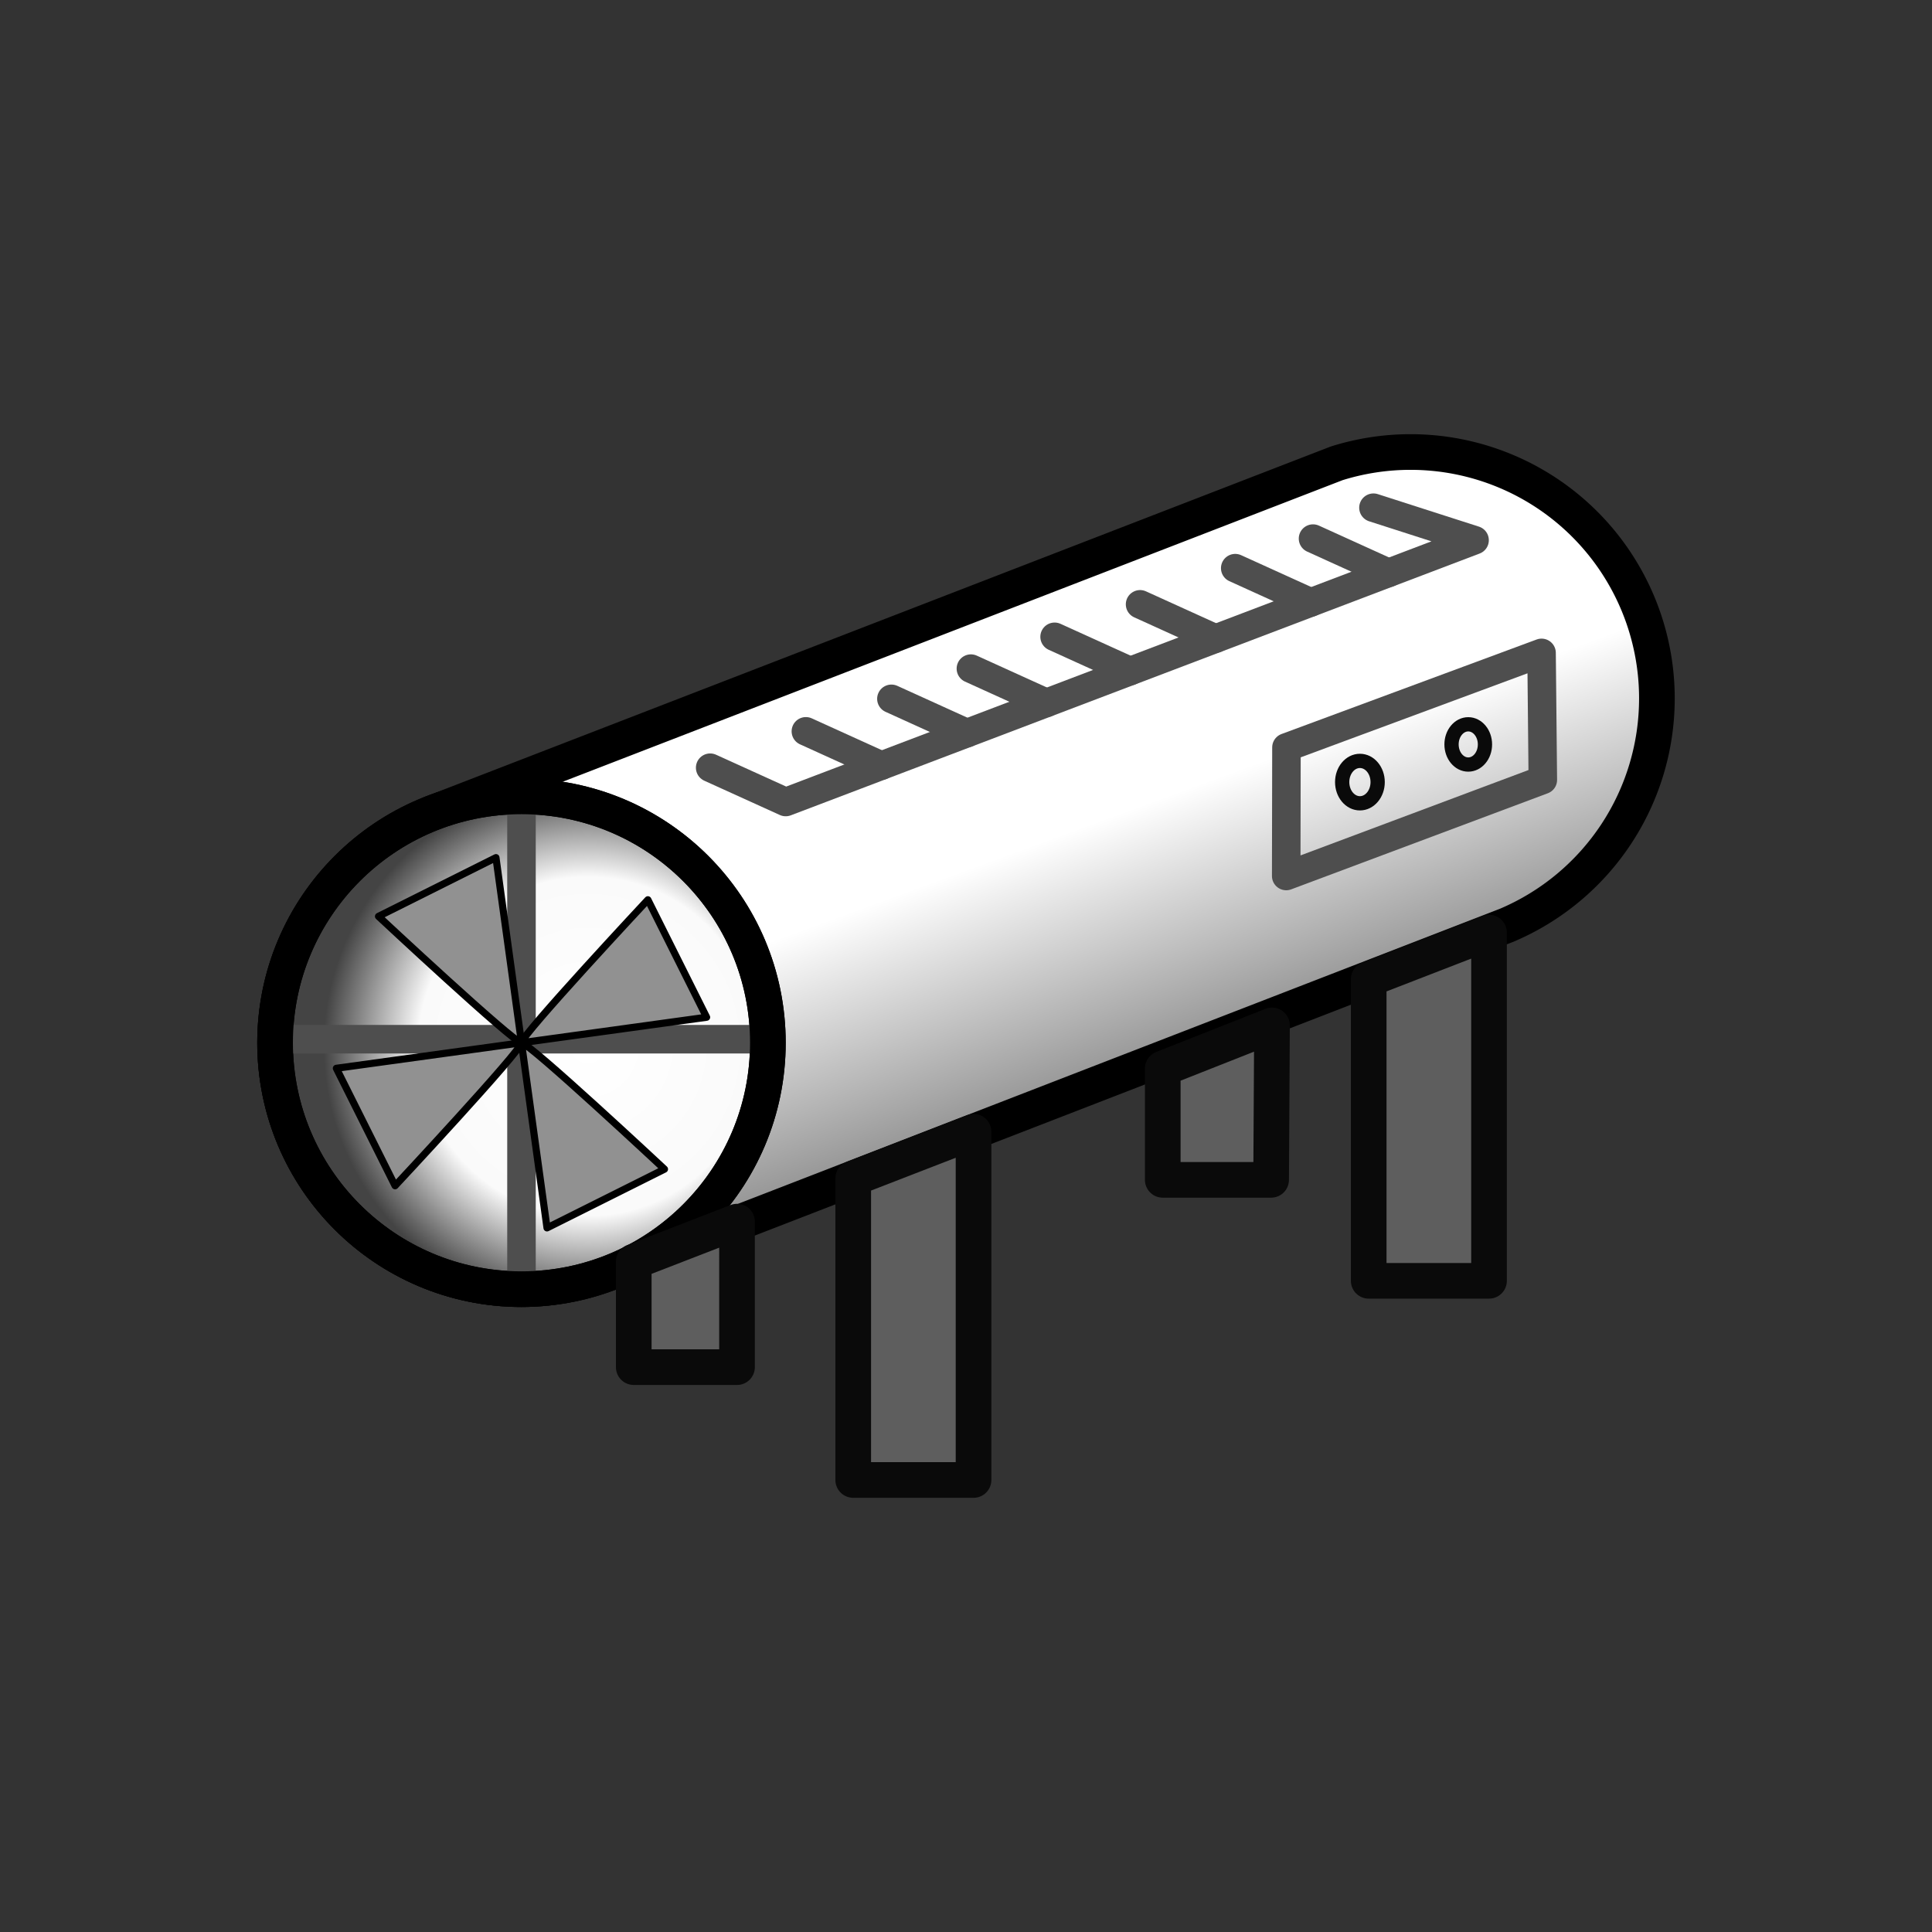 <?xml version="1.0" encoding="UTF-8" standalone="no"?>
<!-- Created with Inkscape (http://www.inkscape.org/) -->

<svg
   width="512"
   height="512"
   viewBox="0 0 135.467 135.467"
   version="1.1"
   id="svg1"
   inkscape:version="1.3.2 (091e20e, 2023-11-25, custom)"
   sodipodi:docname="MSS_TurboEncabulator.svg"
   inkscape:export-filename="MSS_TurboEncabulator.png"
   inkscape:export-xdpi="96"
   inkscape:export-ydpi="96"
   xmlns:inkscape="http://www.inkscape.org/namespaces/inkscape"
   xmlns:sodipodi="http://sodipodi.sourceforge.net/DTD/sodipodi-0.dtd"
   xmlns:xlink="http://www.w3.org/1999/xlink"
   xmlns="http://www.w3.org/2000/svg"
   xmlns:svg="http://www.w3.org/2000/svg">
  <rect x="0" y="0" width="135.467" height="135.467" fill="#333333" stroke="none"/>
  <sodipodi:namedview
     id="namedview1"
     pagecolor="#ffffff"
     bordercolor="#000000"
     borderopacity="0.25"
     inkscape:showpageshadow="2"
     inkscape:pageopacity="0.0"
     inkscape:pagecheckerboard="0"
     inkscape:deskcolor="#d1d1d1"
     inkscape:document-units="mm"
     inkscape:zoom="1.0449705"
     inkscape:cx="266.99317"
     inkscape:cy="285.65399"
     inkscape:window-width="2560"
     inkscape:window-height="1369"
     inkscape:window-x="2552"
     inkscape:window-y="-8"
     inkscape:window-maximized="1"
     inkscape:current-layer="layer1" />
  <defs
     id="defs1">
    <linearGradient
       id="linearGradient11"
       inkscape:collect="always">
      <stop
         style="stop-color:#ffffff;stop-opacity:1;"
         offset="0"
         id="stop11" />
      <stop
         style="stop-color:#fafafa;stop-opacity:1;"
         offset="0.641"
         id="stop13" />
      <stop
         style="stop-color:#444444;stop-opacity:1;"
         offset="1"
         id="stop12" />
    </linearGradient>
    <linearGradient
       id="linearGradient9"
       inkscape:collect="always">
      <stop
         style="stop-color:#939393;stop-opacity:1;"
         offset="0"
         id="stop9" />
      <stop
         style="stop-color:#ffffff;stop-opacity:1;"
         offset="1"
         id="stop10" />
    </linearGradient>
    <linearGradient
       inkscape:collect="always"
       xlink:href="#linearGradient9"
       id="linearGradient10"
       x1="68.471"
       y1="67.289"
       x2="62.512"
       y2="51.038"
       gradientUnits="userSpaceOnUse" />
    <radialGradient
       inkscape:collect="always"
       xlink:href="#linearGradient11"
       id="radialGradient12"
       cx="35.181"
       cy="63.719"
       fx="35.181"
       fy="63.719"
       r="18.527"
       gradientUnits="userSpaceOnUse" />
  </defs>
  <g
     inkscape:label="Layer 1"
     inkscape:groupmode="layer"
     id="layer1">
    <g
       id="g26"
       transform="translate(6.039,9.647)">
      <path
         id="path1-6-5"
         style="display:inline;fill:url(#linearGradient10);fill-opacity:1;stroke:#000000;stroke-width:2.5;stroke-linecap:round;stroke-linejoin:round;stroke-miterlimit:4.2"
         d="m 92.862,22.047 a 17.277,17.277 0 0 0 -5.182,0.796 l -63.616,24.603 0.014,0.035 a 17.277,17.277 0 0 0 -10.829,15.988 17.277,17.277 0 0 0 17.277,17.277 17.277,17.277 0 0 0 6.804,-1.423 l 0.009,0.022 62.264,-24.114 A 17.277,17.277 0 0 0 110.139,39.324 17.277,17.277 0 0 0 92.862,22.047 Z" />
      <circle
         style="fill:url(#radialGradient12);fill-opacity:1;stroke:#000000;stroke-width:2.5;stroke-linecap:round;stroke-linejoin:round;stroke-miterlimit:4.2"
         id="path1-6"
         cx="30.526"
         cy="63.469"
         r="17.277" />
      <g
         id="g18">
        <path
           style="fill:none;fill-opacity:1;stroke:#4e4e4e;stroke-width:2;stroke-linecap:round;stroke-linejoin:round;stroke-miterlimit:4.2;stroke-dasharray:none;stroke-opacity:1"
           d="M 30.526,63.469 V 46.192"
           id="path13" />
        <path
           style="fill:none;fill-opacity:1;stroke:#4e4e4e;stroke-width:2;stroke-linecap:round;stroke-linejoin:round;stroke-miterlimit:4.2;stroke-dasharray:none;stroke-opacity:1"
           d="M 47.783,63.219 H 30.506"
           id="path13-3" />
        <path
           style="fill:none;fill-opacity:1;stroke:#4e4e4e;stroke-width:2;stroke-linecap:round;stroke-linejoin:round;stroke-miterlimit:4.2;stroke-dasharray:none;stroke-opacity:1"
           d="M 30.526,80.662 V 63.385"
           id="path13-4" />
        <path
           style="fill:none;fill-opacity:1;stroke:#4e4e4e;stroke-width:2;stroke-linecap:round;stroke-linejoin:round;stroke-miterlimit:4.2;stroke-dasharray:none;stroke-opacity:1"
           d="M 30.506,63.219 H 13.229"
           id="path13-41" />
      </g>
      <g
         id="g19">
        <path
           style="fill:#919191;fill-opacity:1;stroke:#000000;stroke-width:0.5;stroke-linecap:round;stroke-linejoin:round;stroke-miterlimit:4.2;stroke-dasharray:none"
           d="m 30.526,63.469 c -0.537,0 -10.026,-8.863 -10.026,-8.863 l 8.236,-4.118 z"
           id="path10" />
        <path
           style="fill:#919191;fill-opacity:1;stroke:#000000;stroke-width:0.5;stroke-linecap:round;stroke-linejoin:round;stroke-miterlimit:4.2;stroke-dasharray:none"
           d="m 30.526,63.469 c 0,-0.537 8.863,-10.026 8.863,-10.026 l 4.118,8.236 z"
           id="path10-1" />
        <path
           style="fill:#919191;fill-opacity:1;stroke:#000000;stroke-width:0.5;stroke-linecap:round;stroke-linejoin:round;stroke-miterlimit:4.2;stroke-dasharray:none"
           d="m 30.526,63.469 c 0.537,0 10.026,8.863 10.026,8.863 l -8.236,4.118 z"
           id="path10-1-4" />
        <path
           style="fill:#919191;fill-opacity:1;stroke:#000000;stroke-width:0.5;stroke-linecap:round;stroke-linejoin:round;stroke-miterlimit:4.2;stroke-dasharray:none"
           d="m 30.526,63.469 c 0,0.537 -8.863,10.026 -8.863,10.026 l -4.118,-8.236 z"
           id="path10-1-7" />
      </g>
      <circle
         style="fill:none;fill-opacity:0.649;stroke:#000000;stroke-width:2.5;stroke-linecap:round;stroke-linejoin:round;stroke-miterlimit:4.2"
         id="path1-6-3-9"
         cx="30.526"
         cy="63.469"
         r="17.277" />
      <path
         style="fill:none;fill-opacity:1;stroke:#4e4e4e;stroke-width:2;stroke-linecap:round;stroke-linejoin:round;stroke-miterlimit:4.2;stroke-dasharray:none;stroke-opacity:1"
         d="m 43.756,44.183 5.297,2.405 48.301,-18.357 -7.09,-2.279"
         id="path19" />
      <path
         style="fill:none;fill-opacity:1;stroke:#4e4e4e;stroke-width:2;stroke-linecap:round;stroke-linejoin:round;stroke-miterlimit:4.2;stroke-dasharray:none;stroke-opacity:1"
         d="m 50.467,41.632 5.297,2.405"
         id="path20" />
      <path
         style="fill:none;fill-opacity:1;stroke:#4e4e4e;stroke-width:2;stroke-linecap:round;stroke-linejoin:round;stroke-miterlimit:4.2;stroke-dasharray:none;stroke-opacity:1"
         d="m 56.464,39.353 5.297,2.405"
         id="path20-1" />
      <path
         style="fill:none;fill-opacity:1;stroke:#4e4e4e;stroke-width:2;stroke-linecap:round;stroke-linejoin:round;stroke-miterlimit:4.2;stroke-dasharray:none;stroke-opacity:1"
         d="m 62.038,37.235 5.297,2.405"
         id="path20-2" />
      <path
         style="fill:none;fill-opacity:1;stroke:#4e4e4e;stroke-width:2;stroke-linecap:round;stroke-linejoin:round;stroke-miterlimit:4.2;stroke-dasharray:none;stroke-opacity:1"
         d="m 67.907,35.004 5.297,2.405"
         id="path20-6" />
      <path
         style="fill:none;fill-opacity:1;stroke:#4e4e4e;stroke-width:2;stroke-linecap:round;stroke-linejoin:round;stroke-miterlimit:4.2;stroke-dasharray:none;stroke-opacity:1"
         d="m 73.9,32.727 5.297,2.405"
         id="path20-64" />
      <path
         style="fill:none;fill-opacity:1;stroke:#4e4e4e;stroke-width:2;stroke-linecap:round;stroke-linejoin:round;stroke-miterlimit:4.2;stroke-dasharray:none;stroke-opacity:1"
         d="m 80.572,30.191 5.297,2.405"
         id="path20-14" />
      <path
         style="fill:none;fill-opacity:1;stroke:#4e4e4e;stroke-width:2;stroke-linecap:round;stroke-linejoin:round;stroke-miterlimit:4.2;stroke-dasharray:none;stroke-opacity:1"
         d="m 86.027,28.118 5.297,2.405"
         id="path20-24" />
      <path
         style="fill:none;fill-opacity:1;stroke:#4e4e4e;stroke-width:2;stroke-linecap:round;stroke-linejoin:round;stroke-miterlimit:4.2;stroke-dasharray:none;stroke-opacity:1"
         d="m 84.164,42.759 17.887,-6.627 0.089,8.906 -17.993,6.738 z"
         id="path21"
         sodipodi:nodetypes="ccccc" />
      <ellipse
         style="fill:none;fill-opacity:1;stroke:#0a0a0a;stroke-width:1;stroke-linecap:round;stroke-linejoin:round;stroke-miterlimit:4.2;stroke-dasharray:none;stroke-opacity:1"
         id="path22"
         cx="89.315"
         cy="45.192"
         rx="1.244"
         ry="1.487" />
      <ellipse
         style="fill:none;fill-opacity:1;stroke:#0a0a0a;stroke-width:1;stroke-linecap:round;stroke-linejoin:round;stroke-miterlimit:4.2;stroke-dasharray:none;stroke-opacity:1"
         id="path23"
         cx="96.911"
         cy="42.55"
         rx="1.172"
         ry="1.411" />
      <path
         style="fill:#5e5e5e;fill-opacity:1;stroke:#0a0a0a;stroke-width:2.5;stroke-linecap:round;stroke-linejoin:round;stroke-miterlimit:4.2;stroke-dasharray:none;stroke-opacity:1"
         d="m 53.787,72.976 v 21.15 h 8.436 V 69.708 Z"
         id="path24" />
      <path
         style="fill:#5e5e5e;fill-opacity:1;stroke:#0a0a0a;stroke-width:2.5;stroke-linecap:round;stroke-linejoin:round;stroke-miterlimit:4.2;stroke-dasharray:none;stroke-opacity:1"
         d="m 89.931,59.011 v 21.15 h 8.436 V 55.744 Z"
         id="path24-1" />
      <path
         style="fill:#5e5e5e;fill-opacity:1;stroke:#0a0a0a;stroke-width:2.5;stroke-linecap:round;stroke-linejoin:round;stroke-miterlimit:4.2;stroke-dasharray:none;stroke-opacity:1"
         d="m 38.398,78.816 v 7.398 h 7.241 V 76.012 Z"
         id="path25" />
      <path
         style="fill:#5e5e5e;fill-opacity:1;stroke:#0a0a0a;stroke-width:2.5;stroke-linecap:round;stroke-linejoin:round;stroke-miterlimit:4.2;stroke-dasharray:none;stroke-opacity:1"
         d="m 75.49,65.277 v 7.804 h 7.599 l 0.061,-10.829 z"
         id="path26" />
    </g>
  </g>
</svg>
